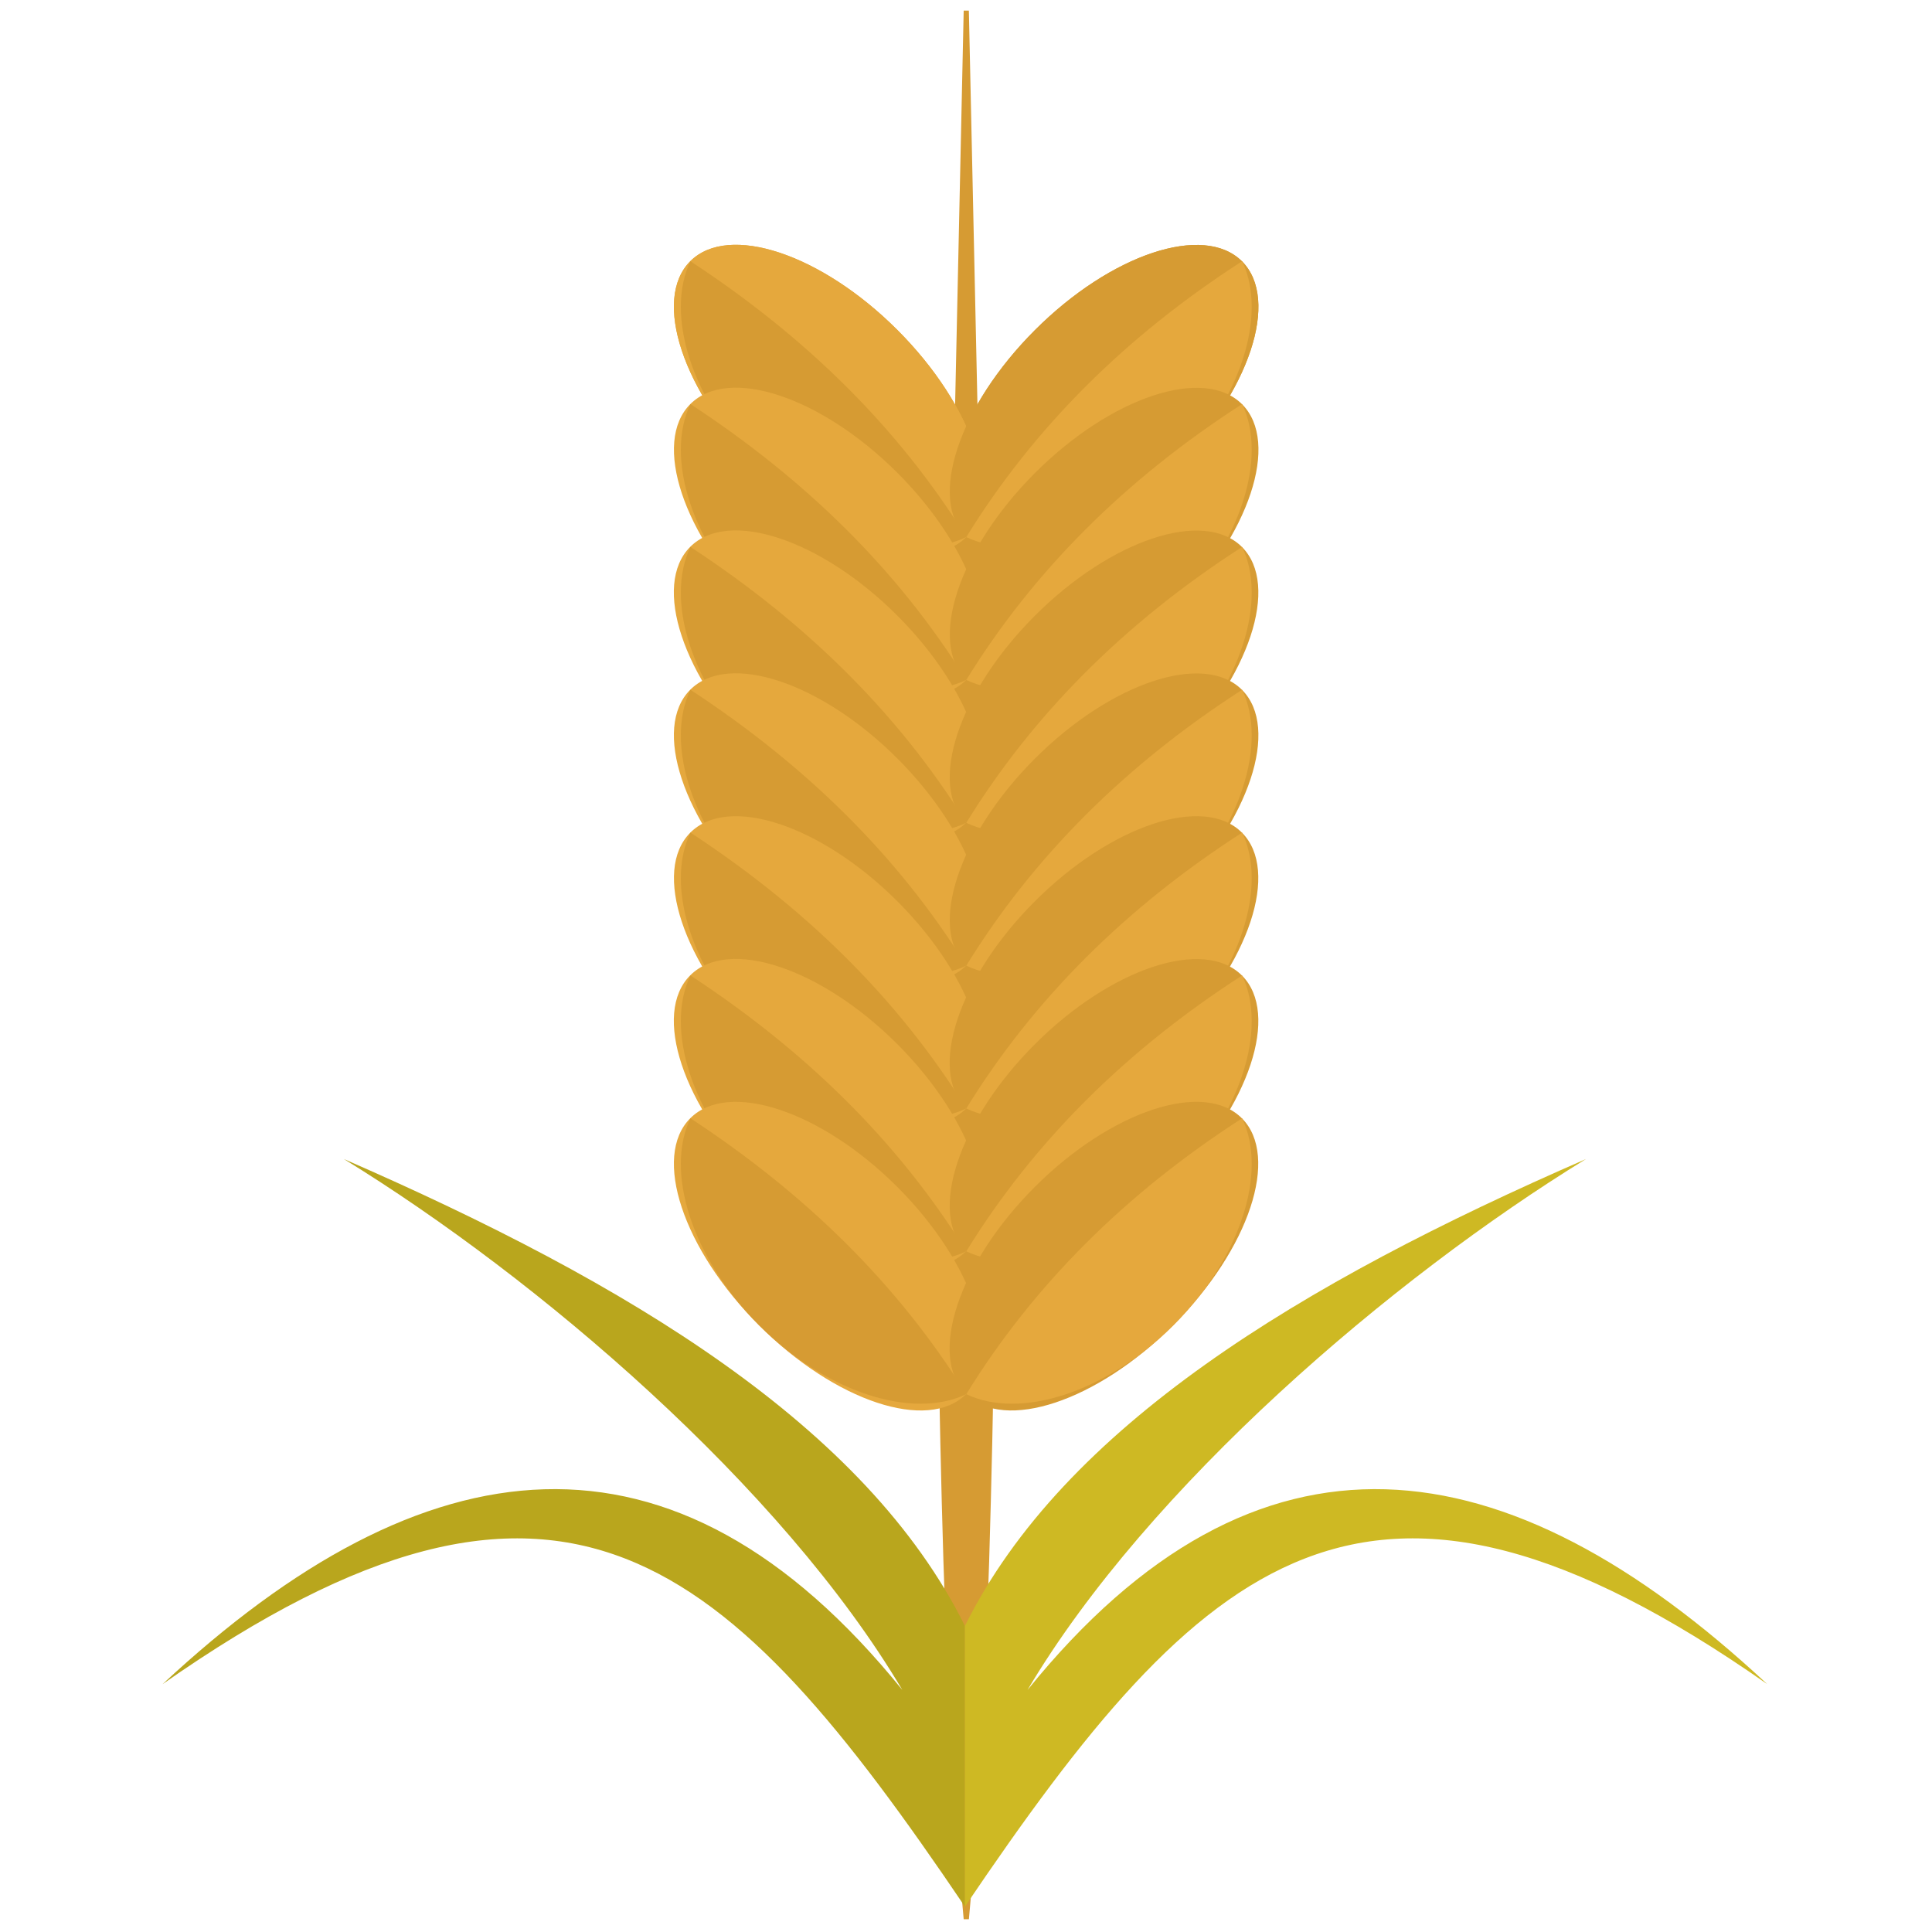 <svg xmlns="http://www.w3.org/2000/svg" xmlns:xlink="http://www.w3.org/1999/xlink" version="1.1" width="256" height="256" viewBox="0 0 256 256" xml:space="preserve">

<defs>
</defs>
<g style="stroke: none; stroke-width: 0; stroke-dasharray: none; stroke-linecap: butt; stroke-linejoin: miter; stroke-miterlimit: 10; fill: none; fill-rule: nonzero; opacity: 1;" transform="translate(1.407 1.407) scale(2.81 2.81)" >
	<path d="M 45.186 0 l 0.49 22.5 L 46.044 45 c 0.106 7.5 0.425 15 0.245 22.5 c -0.085 3.75 -0.184 7.5 -0.363 11.25 c -0.17 3.75 -0.388 7.5 -0.739 11.25 h -0.245 c -0.351 -3.75 -0.569 -7.5 -0.739 -11.25 c -0.179 -3.75 -0.278 -7.5 -0.363 -11.25 c -0.18 -7.5 0.139 -15 0.245 -22.5 l 0.367 -22.5 L 44.942 0 H 45.186 z" style="stroke: none; stroke-width: 1; stroke-dasharray: none; stroke-linecap: butt; stroke-linejoin: miter; stroke-miterlimit: 10; fill: rgb(214,155,51); fill-rule: nonzero; opacity: 1;" transform=" matrix(1 0 0 1 0 0) " stroke-linecap="round" />
	<ellipse cx="38.563" cy="18.319" rx="4.613" ry="9.199" style="stroke: none; stroke-width: 1; stroke-dasharray: none; stroke-linecap: butt; stroke-linejoin: miter; stroke-miterlimit: 10; fill: rgb(229,168,61); fill-rule: nonzero; opacity: 1;" transform=" matrix(0.707 -0.707 0.707 0.707 -1.662 32.632) "/>
	<path d="M 32.055 11.817 c -1.207 2.524 0.058 6.581 3.243 9.766 s 7.242 4.45 9.766 3.243 L 32.055 11.817 z" style="stroke: none; stroke-width: 1; stroke-dasharray: none; stroke-linecap: butt; stroke-linejoin: miter; stroke-miterlimit: 10; fill: rgb(214,155,51); fill-rule: nonzero; opacity: 1;" transform=" matrix(1 0 0 1 0 0) " stroke-linecap="round" />
	<ellipse cx="51.569" cy="18.323" rx="9.199" ry="4.613" style="stroke: none; stroke-width: 1; stroke-dasharray: none; stroke-linecap: butt; stroke-linejoin: miter; stroke-miterlimit: 10; fill: rgb(214,155,51); fill-rule: nonzero; opacity: 1;" transform=" matrix(0.707 -0.707 0.707 0.707 2.149 41.831) "/>
	<path d="M 58.073 11.817 c 1.207 2.524 -0.058 6.581 -3.243 9.766 c -3.185 3.185 -7.242 4.45 -9.766 3.243 L 58.073 11.817 z" style="stroke: none; stroke-width: 1; stroke-dasharray: none; stroke-linecap: butt; stroke-linejoin: miter; stroke-miterlimit: 10; fill: rgb(229,168,61); fill-rule: nonzero; opacity: 1;" transform=" matrix(1 0 0 1 0 0) " stroke-linecap="round" />
	<ellipse cx="38.563" cy="18.319" rx="4.613" ry="9.199" style="stroke: none; stroke-width: 1; stroke-dasharray: none; stroke-linecap: butt; stroke-linejoin: miter; stroke-miterlimit: 10; fill: rgb(229,168,61); fill-rule: nonzero; opacity: 1;" transform=" matrix(0.707 -0.707 0.707 0.707 -1.662 32.632) "/>
	<path d="M 32.055 11.817 c -1.207 2.524 0.058 6.581 3.243 9.766 s 7.242 4.45 9.766 3.243 C 41.807 19.574 37.387 15.309 32.055 11.817 z" style="stroke: none; stroke-width: 1; stroke-dasharray: none; stroke-linecap: butt; stroke-linejoin: miter; stroke-miterlimit: 10; fill: rgb(214,155,51); fill-rule: nonzero; opacity: 1;" transform=" matrix(1 0 0 1 0 0) " stroke-linecap="round" />
	<ellipse cx="51.569" cy="18.323" rx="9.199" ry="4.613" style="stroke: none; stroke-width: 1; stroke-dasharray: none; stroke-linecap: butt; stroke-linejoin: miter; stroke-miterlimit: 10; fill: rgb(214,155,51); fill-rule: nonzero; opacity: 1;" transform=" matrix(0.707 -0.707 0.707 0.707 2.149 41.831) "/>
	<path d="M 58.073 11.817 c 1.207 2.524 -0.058 6.581 -3.243 9.766 c -3.185 3.185 -7.242 4.45 -9.766 3.243 C 48.221 19.705 52.557 15.369 58.073 11.817 z" style="stroke: none; stroke-width: 1; stroke-dasharray: none; stroke-linecap: butt; stroke-linejoin: miter; stroke-miterlimit: 10; fill: rgb(229,168,61); fill-rule: nonzero; opacity: 1;" transform=" matrix(1 0 0 1 0 0) " stroke-linecap="round" />
	<ellipse cx="38.563" cy="25.059" rx="4.613" ry="9.199" style="stroke: none; stroke-width: 1; stroke-dasharray: none; stroke-linecap: butt; stroke-linejoin: miter; stroke-miterlimit: 10; fill: rgb(229,168,61); fill-rule: nonzero; opacity: 1;" transform=" matrix(0.707 -0.707 0.707 0.707 -6.425 34.605) "/>
	<path d="M 32.055 18.553 c -1.207 2.524 0.058 6.581 3.243 9.766 s 7.242 4.45 9.766 3.243 C 41.807 26.31 37.387 22.045 32.055 18.553 z" style="stroke: none; stroke-width: 1; stroke-dasharray: none; stroke-linecap: butt; stroke-linejoin: miter; stroke-miterlimit: 10; fill: rgb(214,155,51); fill-rule: nonzero; opacity: 1;" transform=" matrix(1 0 0 1 0 0) " stroke-linecap="round" />
	<ellipse cx="51.569" cy="25.063" rx="9.199" ry="4.613" style="stroke: none; stroke-width: 1; stroke-dasharray: none; stroke-linecap: butt; stroke-linejoin: miter; stroke-miterlimit: 10; fill: rgb(214,155,51); fill-rule: nonzero; opacity: 1;" transform=" matrix(0.707 -0.707 0.707 0.707 -2.614 43.804) "/>
	<path d="M 58.073 18.553 c 1.207 2.524 -0.058 6.581 -3.243 9.766 c -3.185 3.185 -7.242 4.45 -9.766 3.243 C 48.221 26.441 52.557 22.104 58.073 18.553 z" style="stroke: none; stroke-width: 1; stroke-dasharray: none; stroke-linecap: butt; stroke-linejoin: miter; stroke-miterlimit: 10; fill: rgb(229,168,61); fill-rule: nonzero; opacity: 1;" transform=" matrix(1 0 0 1 0 0) " stroke-linecap="round" />
	<ellipse cx="38.563" cy="31.789" rx="4.613" ry="9.199" style="stroke: none; stroke-width: 1; stroke-dasharray: none; stroke-linecap: butt; stroke-linejoin: miter; stroke-miterlimit: 10; fill: rgb(229,168,61); fill-rule: nonzero; opacity: 1;" transform=" matrix(0.707 -0.707 0.707 0.707 -11.188 36.578) "/>
	<path d="M 32.055 25.289 c -1.207 2.524 0.058 6.581 3.243 9.766 c 3.185 3.185 7.242 4.45 9.766 3.243 C 41.807 33.046 37.387 28.78 32.055 25.289 z" style="stroke: none; stroke-width: 1; stroke-dasharray: none; stroke-linecap: butt; stroke-linejoin: miter; stroke-miterlimit: 10; fill: rgb(214,155,51); fill-rule: nonzero; opacity: 1;" transform=" matrix(1 0 0 1 0 0) " stroke-linecap="round" />
	<ellipse cx="51.569" cy="31.793" rx="9.199" ry="4.613" style="stroke: none; stroke-width: 1; stroke-dasharray: none; stroke-linecap: butt; stroke-linejoin: miter; stroke-miterlimit: 10; fill: rgb(214,155,51); fill-rule: nonzero; opacity: 1;" transform=" matrix(0.707 -0.707 0.707 0.707 -7.377 45.777) "/>
	<path d="M 58.073 25.289 c 1.207 2.524 -0.058 6.581 -3.243 9.766 c -3.185 3.185 -7.242 4.45 -9.766 3.243 C 48.221 33.177 52.557 28.84 58.073 25.289 z" style="stroke: none; stroke-width: 1; stroke-dasharray: none; stroke-linecap: butt; stroke-linejoin: miter; stroke-miterlimit: 10; fill: rgb(229,168,61); fill-rule: nonzero; opacity: 1;" transform=" matrix(1 0 0 1 0 0) " stroke-linecap="round" />
	<ellipse cx="38.563" cy="38.529" rx="4.613" ry="9.199" style="stroke: none; stroke-width: 1; stroke-dasharray: none; stroke-linecap: butt; stroke-linejoin: miter; stroke-miterlimit: 10; fill: rgb(229,168,61); fill-rule: nonzero; opacity: 1;" transform=" matrix(0.707 -0.707 0.707 0.707 -15.951 38.55) "/>
	<path d="M 32.055 32.025 c -1.207 2.524 0.058 6.581 3.243 9.766 s 7.242 4.45 9.766 3.243 C 41.807 39.782 37.387 35.516 32.055 32.025 z" style="stroke: none; stroke-width: 1; stroke-dasharray: none; stroke-linecap: butt; stroke-linejoin: miter; stroke-miterlimit: 10; fill: rgb(214,155,51); fill-rule: nonzero; opacity: 1;" transform=" matrix(1 0 0 1 0 0) " stroke-linecap="round" />
	<ellipse cx="51.569" cy="38.533" rx="9.199" ry="4.613" style="stroke: none; stroke-width: 1; stroke-dasharray: none; stroke-linecap: butt; stroke-linejoin: miter; stroke-miterlimit: 10; fill: rgb(214,155,51); fill-rule: nonzero; opacity: 1;" transform=" matrix(0.707 -0.707 0.707 0.707 -12.14 47.749) "/>
	<path d="M 58.073 32.025 c 1.207 2.524 -0.058 6.581 -3.243 9.766 c -3.185 3.185 -7.242 4.45 -9.766 3.243 C 48.221 39.912 52.557 35.576 58.073 32.025 z" style="stroke: none; stroke-width: 1; stroke-dasharray: none; stroke-linecap: butt; stroke-linejoin: miter; stroke-miterlimit: 10; fill: rgb(229,168,61); fill-rule: nonzero; opacity: 1;" transform=" matrix(1 0 0 1 0 0) " stroke-linecap="round" />
	<ellipse cx="38.563" cy="45.269" rx="4.613" ry="9.199" style="stroke: none; stroke-width: 1; stroke-dasharray: none; stroke-linecap: butt; stroke-linejoin: miter; stroke-miterlimit: 10; fill: rgb(229,168,61); fill-rule: nonzero; opacity: 1;" transform=" matrix(0.707 -0.707 0.707 0.707 -20.713 40.523) "/>
	<path d="M 32.055 38.76 c -1.207 2.524 0.058 6.581 3.243 9.766 c 3.185 3.185 7.242 4.45 9.766 3.243 C 41.807 46.518 37.387 42.252 32.055 38.76 z" style="stroke: none; stroke-width: 1; stroke-dasharray: none; stroke-linecap: butt; stroke-linejoin: miter; stroke-miterlimit: 10; fill: rgb(214,155,51); fill-rule: nonzero; opacity: 1;" transform=" matrix(1 0 0 1 0 0) " stroke-linecap="round" />
	<ellipse cx="51.569" cy="45.263" rx="9.199" ry="4.613" style="stroke: none; stroke-width: 1; stroke-dasharray: none; stroke-linecap: butt; stroke-linejoin: miter; stroke-miterlimit: 10; fill: rgb(214,155,51); fill-rule: nonzero; opacity: 1;" transform=" matrix(0.707 -0.707 0.707 0.707 -16.903 49.722) "/>
	<path d="M 58.073 38.76 c 1.207 2.524 -0.058 6.581 -3.243 9.766 c -3.185 3.185 -7.242 4.45 -9.766 3.243 C 48.221 46.648 52.557 42.312 58.073 38.76 z" style="stroke: none; stroke-width: 1; stroke-dasharray: none; stroke-linecap: butt; stroke-linejoin: miter; stroke-miterlimit: 10; fill: rgb(229,168,61); fill-rule: nonzero; opacity: 1;" transform=" matrix(1 0 0 1 0 0) " stroke-linecap="round" />
	<ellipse cx="38.563" cy="51.999" rx="4.613" ry="9.199" style="stroke: none; stroke-width: 1; stroke-dasharray: none; stroke-linecap: butt; stroke-linejoin: miter; stroke-miterlimit: 10; fill: rgb(229,168,61); fill-rule: nonzero; opacity: 1;" transform=" matrix(0.707 -0.707 0.707 0.707 -25.477 42.496) "/>
	<path d="M 32.055 45.496 c -1.207 2.524 0.058 6.581 3.243 9.766 c 3.185 3.185 7.242 4.45 9.766 3.243 C 41.807 53.253 37.387 48.988 32.055 45.496 z" style="stroke: none; stroke-width: 1; stroke-dasharray: none; stroke-linecap: butt; stroke-linejoin: miter; stroke-miterlimit: 10; fill: rgb(214,155,51); fill-rule: nonzero; opacity: 1;" transform=" matrix(1 0 0 1 0 0) " stroke-linecap="round" />
	<ellipse cx="51.569" cy="52.003" rx="9.199" ry="4.613" style="stroke: none; stroke-width: 1; stroke-dasharray: none; stroke-linecap: butt; stroke-linejoin: miter; stroke-miterlimit: 10; fill: rgb(214,155,51); fill-rule: nonzero; opacity: 1;" transform=" matrix(0.707 -0.707 0.707 0.707 -21.666 51.695) "/>
	<path d="M 58.073 45.496 c 1.207 2.524 -0.058 6.581 -3.243 9.766 c -3.185 3.185 -7.242 4.45 -9.766 3.243 C 48.221 53.384 52.557 49.048 58.073 45.496 z" style="stroke: none; stroke-width: 1; stroke-dasharray: none; stroke-linecap: butt; stroke-linejoin: miter; stroke-miterlimit: 10; fill: rgb(229,168,61); fill-rule: nonzero; opacity: 1;" transform=" matrix(1 0 0 1 0 0) " stroke-linecap="round" />
	<ellipse cx="38.563" cy="58.739" rx="4.613" ry="9.199" style="stroke: none; stroke-width: 1; stroke-dasharray: none; stroke-linecap: butt; stroke-linejoin: miter; stroke-miterlimit: 10; fill: rgb(229,168,61); fill-rule: nonzero; opacity: 1;" transform=" matrix(0.707 -0.707 0.707 0.707 -30.239 44.469) "/>
	<path d="M 32.055 52.232 c -1.207 2.524 0.058 6.581 3.243 9.766 c 3.185 3.185 7.242 4.45 9.766 3.243 C 41.807 59.989 37.387 55.724 32.055 52.232 z" style="stroke: none; stroke-width: 1; stroke-dasharray: none; stroke-linecap: butt; stroke-linejoin: miter; stroke-miterlimit: 10; fill: rgb(214,155,51); fill-rule: nonzero; opacity: 1;" transform=" matrix(1 0 0 1 0 0) " stroke-linecap="round" />
	<ellipse cx="51.569" cy="58.733" rx="9.199" ry="4.613" style="stroke: none; stroke-width: 1; stroke-dasharray: none; stroke-linecap: butt; stroke-linejoin: miter; stroke-miterlimit: 10; fill: rgb(214,155,51); fill-rule: nonzero; opacity: 1;" transform=" matrix(0.707 -0.707 0.707 0.707 -26.429 53.668) "/>
	<path d="M 58.073 52.232 c 1.207 2.524 -0.058 6.581 -3.243 9.766 c -3.185 3.185 -7.242 4.45 -9.766 3.243 C 48.221 60.12 52.557 55.784 58.073 52.232 z" style="stroke: none; stroke-width: 1; stroke-dasharray: none; stroke-linecap: butt; stroke-linejoin: miter; stroke-miterlimit: 10; fill: rgb(229,168,61); fill-rule: nonzero; opacity: 1;" transform=" matrix(1 0 0 1 0 0) " stroke-linecap="round" />
	<path d="M 45 76.17 c -4.66 -9.394 -15.837 -16.163 -29.284 -22.016 c 9.134 5.614 20.623 15.415 26.333 25.035 C 31.217 65.801 19.486 67.433 7.166 78.915 C 26.051 65.684 33.8 72.843 45 89.406 V 76.17 z" style="stroke: none; stroke-width: 1; stroke-dasharray: none; stroke-linecap: butt; stroke-linejoin: miter; stroke-miterlimit: 10; fill: rgb(185,166,29); fill-rule: nonzero; opacity: 1;" transform=" matrix(1 0 0 1 0 0) " stroke-linecap="round" />
	<path d="M 45 76.17 c 4.66 -9.394 15.837 -16.163 29.284 -22.016 C 65.15 59.769 53.662 69.569 47.951 79.19 c 10.832 -13.389 22.563 -11.756 34.882 -0.275 C 63.949 65.684 56.2 72.843 45 89.406 V 76.17 z" style="stroke: none; stroke-width: 1; stroke-dasharray: none; stroke-linecap: butt; stroke-linejoin: miter; stroke-miterlimit: 10; fill: rgb(206,185,35); fill-rule: nonzero; opacity: 1;" transform=" matrix(1 0 0 1 0 0) " stroke-linecap="round" />
</g>
</svg>